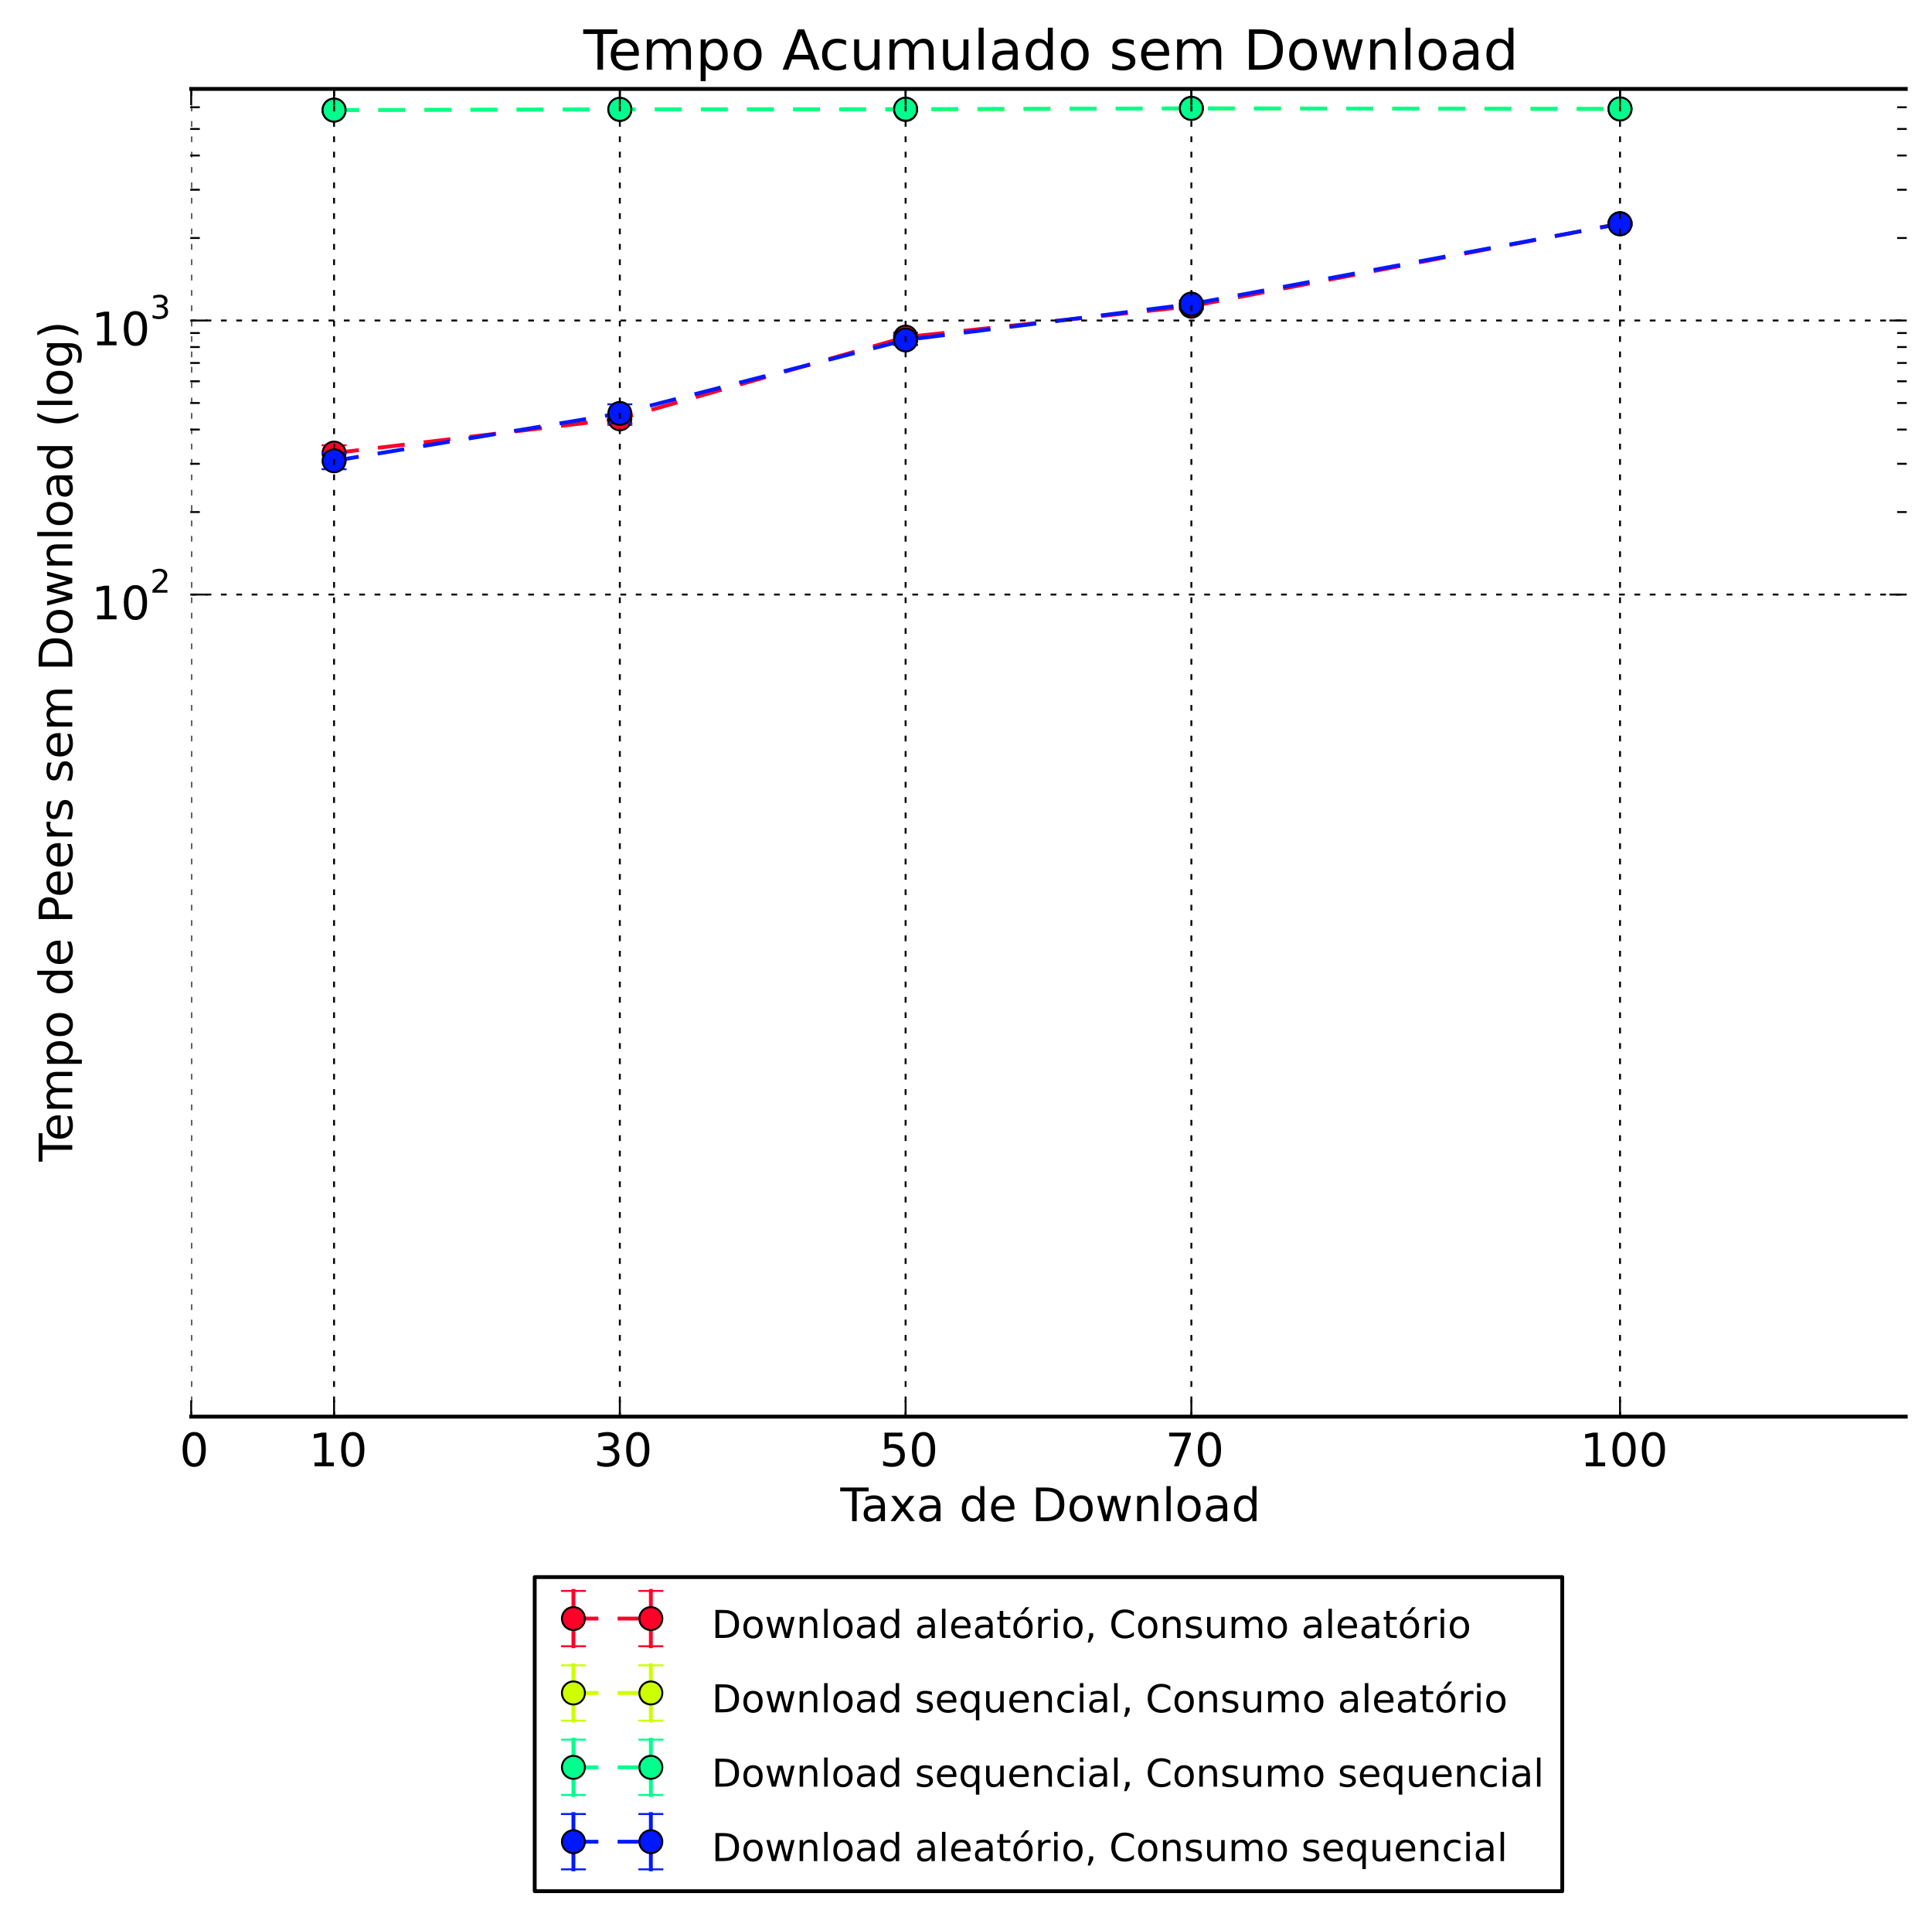 <?xml version="1.0" encoding="utf-8" standalone="no"?>
<!DOCTYPE svg PUBLIC "-//W3C//DTD SVG 1.1//EN"
  "http://www.w3.org/Graphics/SVG/1.1/DTD/svg11.dtd">
<!-- Created with matplotlib (http://matplotlib.sourceforge.net/) -->
<svg height="499pt" version="1.1" viewBox="0 0 503 499" width="503pt" xmlns="http://www.w3.org/2000/svg" xmlns:xlink="http://www.w3.org/1999/xlink">
 <defs>
  <style type="text/css">
*{stroke-linecap:square;stroke-linejoin:round;}
  </style>
 </defs>
 <g id="figure_1">
  <g id="patch_1">
   <path d="
M0 499.457
L503.374 499.457
L503.374 0
L0 0
z
" style="fill:#ffffff;"/>
  </g>
  <g id="axes_1">
   <g id="patch_2">
    <path d="
M49.774 368.742
L496.174 368.742
L496.174 23.142
L49.774 23.142
z
" style="fill:#ffffff;"/>
   </g>
   <g id="LineCollection_1">
    <defs>
     <path id="C0_0_d41d8cd98f"/>
     <path d="
M86.974 -379.342
L86.974 -383.557" id="C0_1_c1a0dcf36f"/>
     <path d="
M161.374 -388.847
L161.374 -391.955" id="C0_2_933b86ab87"/>
     <path d="
M235.774 -410.508
L235.774 -412.867" id="C0_3_9e2747c817"/>
     <path d="
M310.174 -418.93
L310.174 -420.548" id="C0_4_89332f161b"/>
     <path d="
M421.774 -440.759
L421.774 -441.732" id="C0_5_d554881e0c"/>
    </defs>
    <g clip-path="url(#pae821e1d69)">
     <use style="fill:none;stroke:#ff0029;stroke-linecap:butt;" x="0" xlink:href="#C0_0_d41d8cd98f" y="499.457"/>
    </g>
    <g clip-path="url(#pae821e1d69)">
     <use style="fill:none;stroke:#ff0029;stroke-linecap:butt;" x="0" xlink:href="#C0_1_c1a0dcf36f" y="499.457"/>
    </g>
    <g clip-path="url(#pae821e1d69)">
     <use style="fill:none;stroke:#ff0029;stroke-linecap:butt;" x="0" xlink:href="#C0_2_933b86ab87" y="499.457"/>
    </g>
    <g clip-path="url(#pae821e1d69)">
     <use style="fill:none;stroke:#ff0029;stroke-linecap:butt;" x="0" xlink:href="#C0_3_9e2747c817" y="499.457"/>
    </g>
    <g clip-path="url(#pae821e1d69)">
     <use style="fill:none;stroke:#ff0029;stroke-linecap:butt;" x="0" xlink:href="#C0_4_89332f161b" y="499.457"/>
    </g>
    <g clip-path="url(#pae821e1d69)">
     <use style="fill:none;stroke:#ff0029;stroke-linecap:butt;" x="0" xlink:href="#C0_5_d554881e0c" y="499.457"/>
    </g>
   </g>
   <g id="LineCollection_2">
    <defs>
     <path id="C1_0_d41d8cd98f"/>
     <path d="
M86.974 -470.757
L86.974 -470.837" id="C1_1_0d12b6b4ee"/>
     <path d="
M161.374 -470.913
L161.374 -471.021" id="C1_2_b33a9d9c55"/>
     <path d="
M235.774 -470.879
L235.774 -471.033" id="C1_3_1122d6dfa7"/>
     <path d="
M310.174 -471.209
L310.174 -471.296" id="C1_4_2d752c2ea0"/>
     <path d="
M421.774 -471.033
L421.774 -471.148" id="C1_5_0b43e4f8b4"/>
    </defs>
    <g clip-path="url(#pae821e1d69)">
     <use style="fill:none;stroke:#cdff00;stroke-linecap:butt;" x="0" xlink:href="#C1_0_d41d8cd98f" y="499.457"/>
    </g>
    <g clip-path="url(#pae821e1d69)">
     <use style="fill:none;stroke:#cdff00;stroke-linecap:butt;" x="0" xlink:href="#C1_1_0d12b6b4ee" y="499.457"/>
    </g>
    <g clip-path="url(#pae821e1d69)">
     <use style="fill:none;stroke:#cdff00;stroke-linecap:butt;" x="0" xlink:href="#C1_2_b33a9d9c55" y="499.457"/>
    </g>
    <g clip-path="url(#pae821e1d69)">
     <use style="fill:none;stroke:#cdff00;stroke-linecap:butt;" x="0" xlink:href="#C1_3_1122d6dfa7" y="499.457"/>
    </g>
    <g clip-path="url(#pae821e1d69)">
     <use style="fill:none;stroke:#cdff00;stroke-linecap:butt;" x="0" xlink:href="#C1_4_2d752c2ea0" y="499.457"/>
    </g>
    <g clip-path="url(#pae821e1d69)">
     <use style="fill:none;stroke:#cdff00;stroke-linecap:butt;" x="0" xlink:href="#C1_5_0b43e4f8b4" y="499.457"/>
    </g>
   </g>
   <g id="LineCollection_3">
    <defs>
     <path id="C2_0_d41d8cd98f"/>
     <path d="
M86.974 -470.7
L86.974 -470.887" id="C2_1_df0485bc33"/>
     <path d="
M161.374 -470.953
L161.374 -471.061" id="C2_2_3ca5ffc298"/>
     <path d="
M235.774 -470.964
L235.774 -471.127" id="C2_3_d1937cefe4"/>
     <path d="
M310.174 -471.208
L310.174 -471.288" id="C2_4_17b6042d8b"/>
     <path d="
M421.774 -471.069
L421.774 -471.156" id="C2_5_0f8bcb5e96"/>
    </defs>
    <g clip-path="url(#pae821e1d69)">
     <use style="fill:none;stroke:#00ff8c;stroke-linecap:butt;" x="0" xlink:href="#C2_0_d41d8cd98f" y="499.457"/>
    </g>
    <g clip-path="url(#pae821e1d69)">
     <use style="fill:none;stroke:#00ff8c;stroke-linecap:butt;" x="0" xlink:href="#C2_1_df0485bc33" y="499.457"/>
    </g>
    <g clip-path="url(#pae821e1d69)">
     <use style="fill:none;stroke:#00ff8c;stroke-linecap:butt;" x="0" xlink:href="#C2_2_3ca5ffc298" y="499.457"/>
    </g>
    <g clip-path="url(#pae821e1d69)">
     <use style="fill:none;stroke:#00ff8c;stroke-linecap:butt;" x="0" xlink:href="#C2_3_d1937cefe4" y="499.457"/>
    </g>
    <g clip-path="url(#pae821e1d69)">
     <use style="fill:none;stroke:#00ff8c;stroke-linecap:butt;" x="0" xlink:href="#C2_4_17b6042d8b" y="499.457"/>
    </g>
    <g clip-path="url(#pae821e1d69)">
     <use style="fill:none;stroke:#00ff8c;stroke-linecap:butt;" x="0" xlink:href="#C2_5_0f8bcb5e96" y="499.457"/>
    </g>
   </g>
   <g id="LineCollection_4">
    <defs>
     <path id="C3_0_d41d8cd98f"/>
     <path d="
M86.974 -377.327
L86.974 -381.555" id="C3_1_ed6188f292"/>
     <path d="
M161.374 -389.266
L161.374 -394.224" id="C3_2_993d368784"/>
     <path d="
M235.774 -409.654
L235.774 -412.22" id="C3_3_217ee09d74"/>
     <path d="
M310.174 -419.378
L310.174 -421.221" id="C3_4_608324fc3a"/>
     <path d="
M421.774 -440.787
L421.774 -441.583" id="C3_5_4dbf97b2f8"/>
    </defs>
    <g clip-path="url(#pae821e1d69)">
     <use style="fill:none;stroke:#0018ff;stroke-linecap:butt;" x="0" xlink:href="#C3_0_d41d8cd98f" y="499.457"/>
    </g>
    <g clip-path="url(#pae821e1d69)">
     <use style="fill:none;stroke:#0018ff;stroke-linecap:butt;" x="0" xlink:href="#C3_1_ed6188f292" y="499.457"/>
    </g>
    <g clip-path="url(#pae821e1d69)">
     <use style="fill:none;stroke:#0018ff;stroke-linecap:butt;" x="0" xlink:href="#C3_2_993d368784" y="499.457"/>
    </g>
    <g clip-path="url(#pae821e1d69)">
     <use style="fill:none;stroke:#0018ff;stroke-linecap:butt;" x="0" xlink:href="#C3_3_217ee09d74" y="499.457"/>
    </g>
    <g clip-path="url(#pae821e1d69)">
     <use style="fill:none;stroke:#0018ff;stroke-linecap:butt;" x="0" xlink:href="#C3_4_608324fc3a" y="499.457"/>
    </g>
    <g clip-path="url(#pae821e1d69)">
     <use style="fill:none;stroke:#0018ff;stroke-linecap:butt;" x="0" xlink:href="#C3_5_4dbf97b2f8" y="499.457"/>
    </g>
   </g>
   <g id="line2d_1">
    <defs>
     <path d="
M3 1.83697e-16
L-3 -1.83697e-16" id="m6846158e1f" style="stroke:#ff0029;stroke-linecap:butt;stroke-width:0.5;"/>
    </defs>
    <g clip-path="url(#pae821e1d69)">
     <use style="fill:#ff0029;stroke:#ff0029;stroke-linecap:butt;stroke-width:0.5;" x="86.974" xlink:href="#m6846158e1f" y="120.115"/>
     <use style="fill:#ff0029;stroke:#ff0029;stroke-linecap:butt;stroke-width:0.5;" x="161.374" xlink:href="#m6846158e1f" y="110.61"/>
     <use style="fill:#ff0029;stroke:#ff0029;stroke-linecap:butt;stroke-width:0.5;" x="235.774" xlink:href="#m6846158e1f" y="88.949"/>
     <use style="fill:#ff0029;stroke:#ff0029;stroke-linecap:butt;stroke-width:0.5;" x="310.174" xlink:href="#m6846158e1f" y="80.527"/>
     <use style="fill:#ff0029;stroke:#ff0029;stroke-linecap:butt;stroke-width:0.5;" x="421.774" xlink:href="#m6846158e1f" y="58.698"/>
    </g>
   </g>
   <g id="line2d_2">
    <g clip-path="url(#pae821e1d69)">
     <use style="fill:#ff0029;stroke:#ff0029;stroke-linecap:butt;stroke-width:0.5;" x="86.974" xlink:href="#m6846158e1f" y="115.9"/>
     <use style="fill:#ff0029;stroke:#ff0029;stroke-linecap:butt;stroke-width:0.5;" x="161.374" xlink:href="#m6846158e1f" y="107.502"/>
     <use style="fill:#ff0029;stroke:#ff0029;stroke-linecap:butt;stroke-width:0.5;" x="235.774" xlink:href="#m6846158e1f" y="86.59"/>
     <use style="fill:#ff0029;stroke:#ff0029;stroke-linecap:butt;stroke-width:0.5;" x="310.174" xlink:href="#m6846158e1f" y="78.91"/>
     <use style="fill:#ff0029;stroke:#ff0029;stroke-linecap:butt;stroke-width:0.5;" x="421.774" xlink:href="#m6846158e1f" y="57.725"/>
    </g>
   </g>
   <g id="line2d_3">
    <path clip-path="url(#pae821e1d69)" d="
M86.974 117.936
L161.374 109.017
L235.774 87.747
L310.174 79.708
L421.774 58.208" style="fill:none;stroke:#ff0029;stroke-dasharray:6,6;stroke-dashoffset:0.0;stroke-linecap:butt;"/>
    <defs>
     <path d="
M0 3
C0.796 3 1.559 2.684 2.121 2.121
C2.684 1.559 3 0.796 3 0
C3 -0.796 2.684 -1.559 2.121 -2.121
C1.559 -2.684 0.796 -3 0 -3
C-0.796 -3 -1.559 -2.684 -2.121 -2.121
C-2.684 -1.559 -3 -0.796 -3 0
C-3 0.796 -2.684 1.559 -2.121 2.121
C-1.559 2.684 -0.796 3 0 3
z
" id="m0a5b6aa0fe" style="stroke:#000000;stroke-linecap:butt;stroke-width:0.5;"/>
    </defs>
    <g clip-path="url(#pae821e1d69)">
     <use style="fill:#ff0029;stroke:#000000;stroke-linecap:butt;stroke-width:0.5;" x="86.974" xlink:href="#m0a5b6aa0fe" y="117.936"/>
     <use style="fill:#ff0029;stroke:#000000;stroke-linecap:butt;stroke-width:0.5;" x="161.374" xlink:href="#m0a5b6aa0fe" y="109.017"/>
     <use style="fill:#ff0029;stroke:#000000;stroke-linecap:butt;stroke-width:0.5;" x="235.774" xlink:href="#m0a5b6aa0fe" y="87.747"/>
     <use style="fill:#ff0029;stroke:#000000;stroke-linecap:butt;stroke-width:0.5;" x="310.174" xlink:href="#m0a5b6aa0fe" y="79.708"/>
     <use style="fill:#ff0029;stroke:#000000;stroke-linecap:butt;stroke-width:0.5;" x="421.774" xlink:href="#m0a5b6aa0fe" y="58.208"/>
    </g>
   </g>
   <g id="line2d_4">
    <defs>
     <path d="
M3 1.83697e-16
L-3 -1.83697e-16" id="md9ffee2889" style="stroke:#cdff00;stroke-linecap:butt;stroke-width:0.5;"/>
    </defs>
    <g clip-path="url(#pae821e1d69)">
     <use style="fill:#cdff00;stroke:#cdff00;stroke-linecap:butt;stroke-width:0.5;" x="86.974" xlink:href="#md9ffee2889" y="28.7"/>
     <use style="fill:#cdff00;stroke:#cdff00;stroke-linecap:butt;stroke-width:0.5;" x="161.374" xlink:href="#md9ffee2889" y="28.544"/>
     <use style="fill:#cdff00;stroke:#cdff00;stroke-linecap:butt;stroke-width:0.5;" x="235.774" xlink:href="#md9ffee2889" y="28.578"/>
     <use style="fill:#cdff00;stroke:#cdff00;stroke-linecap:butt;stroke-width:0.5;" x="310.174" xlink:href="#md9ffee2889" y="28.248"/>
     <use style="fill:#cdff00;stroke:#cdff00;stroke-linecap:butt;stroke-width:0.5;" x="421.774" xlink:href="#md9ffee2889" y="28.424"/>
    </g>
   </g>
   <g id="line2d_5">
    <g clip-path="url(#pae821e1d69)">
     <use style="fill:#cdff00;stroke:#cdff00;stroke-linecap:butt;stroke-width:0.5;" x="86.974" xlink:href="#md9ffee2889" y="28.62"/>
     <use style="fill:#cdff00;stroke:#cdff00;stroke-linecap:butt;stroke-width:0.5;" x="161.374" xlink:href="#md9ffee2889" y="28.437"/>
     <use style="fill:#cdff00;stroke:#cdff00;stroke-linecap:butt;stroke-width:0.5;" x="235.774" xlink:href="#md9ffee2889" y="28.424"/>
     <use style="fill:#cdff00;stroke:#cdff00;stroke-linecap:butt;stroke-width:0.5;" x="310.174" xlink:href="#md9ffee2889" y="28.161"/>
     <use style="fill:#cdff00;stroke:#cdff00;stroke-linecap:butt;stroke-width:0.5;" x="421.774" xlink:href="#md9ffee2889" y="28.31"/>
    </g>
   </g>
   <g id="line2d_6">
    <path clip-path="url(#pae821e1d69)" d="
M86.974 28.66
L161.374 28.49
L235.774 28.501
L310.174 28.204
L421.774 28.367" style="fill:none;stroke:#cdff00;stroke-dasharray:6,6;stroke-dashoffset:0.0;stroke-linecap:butt;"/>
    <defs>
     <path d="
M0 3
C0.796 3 1.559 2.684 2.121 2.121
C2.684 1.559 3 0.796 3 0
C3 -0.796 2.684 -1.559 2.121 -2.121
C1.559 -2.684 0.796 -3 0 -3
C-0.796 -3 -1.559 -2.684 -2.121 -2.121
C-2.684 -1.559 -3 -0.796 -3 0
C-3 0.796 -2.684 1.559 -2.121 2.121
C-1.559 2.684 -0.796 3 0 3
z
" id="mde945f8e1b" style="stroke:#000000;stroke-linecap:butt;stroke-width:0.5;"/>
    </defs>
    <g clip-path="url(#pae821e1d69)">
     <use style="fill:#cdff00;stroke:#000000;stroke-linecap:butt;stroke-width:0.5;" x="86.974" xlink:href="#mde945f8e1b" y="28.66"/>
     <use style="fill:#cdff00;stroke:#000000;stroke-linecap:butt;stroke-width:0.5;" x="161.374" xlink:href="#mde945f8e1b" y="28.49"/>
     <use style="fill:#cdff00;stroke:#000000;stroke-linecap:butt;stroke-width:0.5;" x="235.774" xlink:href="#mde945f8e1b" y="28.501"/>
     <use style="fill:#cdff00;stroke:#000000;stroke-linecap:butt;stroke-width:0.5;" x="310.174" xlink:href="#mde945f8e1b" y="28.204"/>
     <use style="fill:#cdff00;stroke:#000000;stroke-linecap:butt;stroke-width:0.5;" x="421.774" xlink:href="#mde945f8e1b" y="28.367"/>
    </g>
   </g>
   <g id="line2d_7">
    <defs>
     <path d="
M3 1.83697e-16
L-3 -1.83697e-16" id="madeac93eba" style="stroke:#00ff8c;stroke-linecap:butt;stroke-width:0.5;"/>
    </defs>
    <g clip-path="url(#pae821e1d69)">
     <use style="fill:#00ff8c;stroke:#00ff8c;stroke-linecap:butt;stroke-width:0.5;" x="86.974" xlink:href="#madeac93eba" y="28.757"/>
     <use style="fill:#00ff8c;stroke:#00ff8c;stroke-linecap:butt;stroke-width:0.5;" x="161.374" xlink:href="#madeac93eba" y="28.504"/>
     <use style="fill:#00ff8c;stroke:#00ff8c;stroke-linecap:butt;stroke-width:0.5;" x="235.774" xlink:href="#madeac93eba" y="28.493"/>
     <use style="fill:#00ff8c;stroke:#00ff8c;stroke-linecap:butt;stroke-width:0.5;" x="310.174" xlink:href="#madeac93eba" y="28.249"/>
     <use style="fill:#00ff8c;stroke:#00ff8c;stroke-linecap:butt;stroke-width:0.5;" x="421.774" xlink:href="#madeac93eba" y="28.389"/>
    </g>
   </g>
   <g id="line2d_8">
    <g clip-path="url(#pae821e1d69)">
     <use style="fill:#00ff8c;stroke:#00ff8c;stroke-linecap:butt;stroke-width:0.5;" x="86.974" xlink:href="#madeac93eba" y="28.57"/>
     <use style="fill:#00ff8c;stroke:#00ff8c;stroke-linecap:butt;stroke-width:0.5;" x="161.374" xlink:href="#madeac93eba" y="28.396"/>
     <use style="fill:#00ff8c;stroke:#00ff8c;stroke-linecap:butt;stroke-width:0.5;" x="235.774" xlink:href="#madeac93eba" y="28.33"/>
     <use style="fill:#00ff8c;stroke:#00ff8c;stroke-linecap:butt;stroke-width:0.5;" x="310.174" xlink:href="#madeac93eba" y="28.169"/>
     <use style="fill:#00ff8c;stroke:#00ff8c;stroke-linecap:butt;stroke-width:0.5;" x="421.774" xlink:href="#madeac93eba" y="28.301"/>
    </g>
   </g>
   <g id="line2d_9">
    <path clip-path="url(#pae821e1d69)" d="
M86.974 28.663
L161.374 28.45
L235.774 28.412
L310.174 28.209
L421.774 28.345" style="fill:none;stroke:#00ff8c;stroke-dasharray:6,6;stroke-dashoffset:0.0;stroke-linecap:butt;"/>
    <defs>
     <path d="
M0 3
C0.796 3 1.559 2.684 2.121 2.121
C2.684 1.559 3 0.796 3 0
C3 -0.796 2.684 -1.559 2.121 -2.121
C1.559 -2.684 0.796 -3 0 -3
C-0.796 -3 -1.559 -2.684 -2.121 -2.121
C-2.684 -1.559 -3 -0.796 -3 0
C-3 0.796 -2.684 1.559 -2.121 2.121
C-1.559 2.684 -0.796 3 0 3
z
" id="m663e8c8034" style="stroke:#000000;stroke-linecap:butt;stroke-width:0.5;"/>
    </defs>
    <g clip-path="url(#pae821e1d69)">
     <use style="fill:#00ff8c;stroke:#000000;stroke-linecap:butt;stroke-width:0.5;" x="86.974" xlink:href="#m663e8c8034" y="28.663"/>
     <use style="fill:#00ff8c;stroke:#000000;stroke-linecap:butt;stroke-width:0.5;" x="161.374" xlink:href="#m663e8c8034" y="28.45"/>
     <use style="fill:#00ff8c;stroke:#000000;stroke-linecap:butt;stroke-width:0.5;" x="235.774" xlink:href="#m663e8c8034" y="28.411"/>
     <use style="fill:#00ff8c;stroke:#000000;stroke-linecap:butt;stroke-width:0.5;" x="310.174" xlink:href="#m663e8c8034" y="28.209"/>
     <use style="fill:#00ff8c;stroke:#000000;stroke-linecap:butt;stroke-width:0.5;" x="421.774" xlink:href="#m663e8c8034" y="28.345"/>
    </g>
   </g>
   <g id="line2d_10">
    <defs>
     <path d="
M3 1.83697e-16
L-3 -1.83697e-16" id="m07e6287c2d" style="stroke:#0018ff;stroke-linecap:butt;stroke-width:0.5;"/>
    </defs>
    <g clip-path="url(#pae821e1d69)">
     <use style="fill:#0018ff;stroke:#0018ff;stroke-linecap:butt;stroke-width:0.5;" x="86.974" xlink:href="#m07e6287c2d" y="122.13"/>
     <use style="fill:#0018ff;stroke:#0018ff;stroke-linecap:butt;stroke-width:0.5;" x="161.374" xlink:href="#m07e6287c2d" y="110.191"/>
     <use style="fill:#0018ff;stroke:#0018ff;stroke-linecap:butt;stroke-width:0.5;" x="235.774" xlink:href="#m07e6287c2d" y="89.803"/>
     <use style="fill:#0018ff;stroke:#0018ff;stroke-linecap:butt;stroke-width:0.5;" x="310.174" xlink:href="#m07e6287c2d" y="80.079"/>
     <use style="fill:#0018ff;stroke:#0018ff;stroke-linecap:butt;stroke-width:0.5;" x="421.774" xlink:href="#m07e6287c2d" y="58.67"/>
    </g>
   </g>
   <g id="line2d_11">
    <g clip-path="url(#pae821e1d69)">
     <use style="fill:#0018ff;stroke:#0018ff;stroke-linecap:butt;stroke-width:0.5;" x="86.974" xlink:href="#m07e6287c2d" y="117.902"/>
     <use style="fill:#0018ff;stroke:#0018ff;stroke-linecap:butt;stroke-width:0.5;" x="161.374" xlink:href="#m07e6287c2d" y="105.233"/>
     <use style="fill:#0018ff;stroke:#0018ff;stroke-linecap:butt;stroke-width:0.5;" x="235.774" xlink:href="#m07e6287c2d" y="87.237"/>
     <use style="fill:#0018ff;stroke:#0018ff;stroke-linecap:butt;stroke-width:0.5;" x="310.174" xlink:href="#m07e6287c2d" y="78.236"/>
     <use style="fill:#0018ff;stroke:#0018ff;stroke-linecap:butt;stroke-width:0.5;" x="421.774" xlink:href="#m07e6287c2d" y="57.874"/>
    </g>
   </g>
   <g id="line2d_12">
    <path clip-path="url(#pae821e1d69)" d="
M86.974 119.944
L161.374 107.613
L235.774 88.493
L310.174 79.144
L421.774 58.27" style="fill:none;stroke:#0018ff;stroke-dasharray:6,6;stroke-dashoffset:0.0;stroke-linecap:butt;"/>
    <defs>
     <path d="
M0 3
C0.796 3 1.559 2.684 2.121 2.121
C2.684 1.559 3 0.796 3 0
C3 -0.796 2.684 -1.559 2.121 -2.121
C1.559 -2.684 0.796 -3 0 -3
C-0.796 -3 -1.559 -2.684 -2.121 -2.121
C-2.684 -1.559 -3 -0.796 -3 0
C-3 0.796 -2.684 1.559 -2.121 2.121
C-1.559 2.684 -0.796 3 0 3
z
" id="m08511178a8" style="stroke:#000000;stroke-linecap:butt;stroke-width:0.5;"/>
    </defs>
    <g clip-path="url(#pae821e1d69)">
     <use style="fill:#0018ff;stroke:#000000;stroke-linecap:butt;stroke-width:0.5;" x="86.974" xlink:href="#m08511178a8" y="119.944"/>
     <use style="fill:#0018ff;stroke:#000000;stroke-linecap:butt;stroke-width:0.5;" x="161.374" xlink:href="#m08511178a8" y="107.613"/>
     <use style="fill:#0018ff;stroke:#000000;stroke-linecap:butt;stroke-width:0.5;" x="235.774" xlink:href="#m08511178a8" y="88.493"/>
     <use style="fill:#0018ff;stroke:#000000;stroke-linecap:butt;stroke-width:0.5;" x="310.174" xlink:href="#m08511178a8" y="79.144"/>
     <use style="fill:#0018ff;stroke:#000000;stroke-linecap:butt;stroke-width:0.5;" x="421.774" xlink:href="#m08511178a8" y="58.27"/>
    </g>
   </g>
   <g id="matplotlib.axis_1">
    <g id="xtick_1">
     <g id="line2d_13">
      <path clip-path="url(#pae821e1d69)" d="
M49.774 368.742
L49.774 23.142" style="fill:none;stroke:#000000;stroke-dasharray:1,3;stroke-dashoffset:0.0;stroke-linecap:butt;stroke-width:0.5;"/>
     </g>
     <g id="line2d_14">
      <defs>
       <path d="
M0 0
L0 -4" id="m0012dd4eef" style="stroke:#000000;stroke-linecap:butt;stroke-width:0.5;"/>
      </defs>
      <g>
       <use style="stroke:#000000;stroke-linecap:butt;stroke-width:0.5;" x="49.774" xlink:href="#m0012dd4eef" y="368.742"/>
      </g>
     </g>
     <g id="line2d_15">
      <defs>
       <path d="
M0 0
L0 4" id="m476344969c" style="stroke:#000000;stroke-linecap:butt;stroke-width:0.5;"/>
      </defs>
      <g>
       <use style="stroke:#000000;stroke-linecap:butt;stroke-width:0.5;" x="49.774" xlink:href="#m476344969c" y="23.142"/>
      </g>
     </g>
     <g id="text_1">
      <!-- 0 -->
      <defs>
       <path d="
M31.781 66.406
Q24.172 66.406 20.328 58.906
Q16.5 51.422 16.5 36.375
Q16.5 21.391 20.328 13.891
Q24.172 6.391 31.781 6.391
Q39.453 6.391 43.281 13.891
Q47.125 21.391 47.125 36.375
Q47.125 51.422 43.281 58.906
Q39.453 66.406 31.781 66.406
M31.781 74.219
Q44.047 74.219 50.516 64.516
Q56.984 54.828 56.984 36.375
Q56.984 17.969 50.516 8.266
Q44.047 -1.422 31.781 -1.422
Q19.531 -1.422 13.062 8.266
Q6.594 17.969 6.594 36.375
Q6.594 54.828 13.062 64.516
Q19.531 74.219 31.781 74.219" id="DejaVuSans-30"/>
      </defs>
      <g transform="translate(46.75 381.648)scale(0.12 -0.12)">
       <use xlink:href="#DejaVuSans-30"/>
      </g>
     </g>
    </g>
    <g id="xtick_2">
     <g id="line2d_16">
      <path clip-path="url(#pae821e1d69)" d="
M86.974 368.742
L86.974 23.142" style="fill:none;stroke:#000000;stroke-dasharray:1,3;stroke-dashoffset:0.0;stroke-linecap:butt;stroke-width:0.5;"/>
     </g>
     <g id="line2d_17">
      <g>
       <use style="stroke:#000000;stroke-linecap:butt;stroke-width:0.5;" x="86.974" xlink:href="#m0012dd4eef" y="368.742"/>
      </g>
     </g>
     <g id="line2d_18">
      <g>
       <use style="stroke:#000000;stroke-linecap:butt;stroke-width:0.5;" x="86.974" xlink:href="#m476344969c" y="23.142"/>
      </g>
     </g>
     <g id="text_2">
      <!-- 10 -->
      <defs>
       <path d="
M12.406 8.297
L28.516 8.297
L28.516 63.922
L10.984 60.406
L10.984 69.391
L28.422 72.906
L38.281 72.906
L38.281 8.297
L54.391 8.297
L54.391 0
L12.406 0
z
" id="DejaVuSans-31"/>
      </defs>
      <g transform="translate(80.396 381.648)scale(0.12 -0.12)">
       <use xlink:href="#DejaVuSans-31"/>
       <use x="63.623" xlink:href="#DejaVuSans-30"/>
      </g>
     </g>
    </g>
    <g id="xtick_3">
     <g id="line2d_19">
      <path clip-path="url(#pae821e1d69)" d="
M161.374 368.742
L161.374 23.142" style="fill:none;stroke:#000000;stroke-dasharray:1,3;stroke-dashoffset:0.0;stroke-linecap:butt;stroke-width:0.5;"/>
     </g>
     <g id="line2d_20">
      <g>
       <use style="stroke:#000000;stroke-linecap:butt;stroke-width:0.5;" x="161.374" xlink:href="#m0012dd4eef" y="368.742"/>
      </g>
     </g>
     <g id="line2d_21">
      <g>
       <use style="stroke:#000000;stroke-linecap:butt;stroke-width:0.5;" x="161.374" xlink:href="#m476344969c" y="23.142"/>
      </g>
     </g>
     <g id="text_3">
      <!-- 30 -->
      <defs>
       <path d="
M40.578 39.312
Q47.656 37.797 51.625 33
Q55.609 28.219 55.609 21.188
Q55.609 10.406 48.188 4.484
Q40.766 -1.422 27.094 -1.422
Q22.516 -1.422 17.656 -0.516
Q12.797 0.391 7.625 2.203
L7.625 11.719
Q11.719 9.328 16.594 8.109
Q21.484 6.891 26.812 6.891
Q36.078 6.891 40.938 10.547
Q45.797 14.203 45.797 21.188
Q45.797 27.641 41.281 31.266
Q36.766 34.906 28.719 34.906
L20.219 34.906
L20.219 43.016
L29.109 43.016
Q36.375 43.016 40.234 45.922
Q44.094 48.828 44.094 54.297
Q44.094 59.906 40.109 62.906
Q36.141 65.922 28.719 65.922
Q24.656 65.922 20.016 65.031
Q15.375 64.156 9.812 62.312
L9.812 71.094
Q15.438 72.656 20.344 73.438
Q25.25 74.219 29.594 74.219
Q40.828 74.219 47.359 69.109
Q53.906 64.016 53.906 55.328
Q53.906 49.266 50.438 45.094
Q46.969 40.922 40.578 39.312" id="DejaVuSans-33"/>
      </defs>
      <g transform="translate(154.595 381.648)scale(0.12 -0.12)">
       <use xlink:href="#DejaVuSans-33"/>
       <use x="63.623" xlink:href="#DejaVuSans-30"/>
      </g>
     </g>
    </g>
    <g id="xtick_4">
     <g id="line2d_22">
      <path clip-path="url(#pae821e1d69)" d="
M235.774 368.742
L235.774 23.142" style="fill:none;stroke:#000000;stroke-dasharray:1,3;stroke-dashoffset:0.0;stroke-linecap:butt;stroke-width:0.5;"/>
     </g>
     <g id="line2d_23">
      <g>
       <use style="stroke:#000000;stroke-linecap:butt;stroke-width:0.5;" x="235.774" xlink:href="#m0012dd4eef" y="368.742"/>
      </g>
     </g>
     <g id="line2d_24">
      <g>
       <use style="stroke:#000000;stroke-linecap:butt;stroke-width:0.5;" x="235.774" xlink:href="#m476344969c" y="23.142"/>
      </g>
     </g>
     <g id="text_4">
      <!-- 50 -->
      <defs>
       <path d="
M10.797 72.906
L49.516 72.906
L49.516 64.594
L19.828 64.594
L19.828 46.734
Q21.969 47.469 24.109 47.828
Q26.266 48.188 28.422 48.188
Q40.625 48.188 47.75 41.5
Q54.891 34.812 54.891 23.391
Q54.891 11.625 47.562 5.094
Q40.234 -1.422 26.906 -1.422
Q22.312 -1.422 17.547 -0.641
Q12.797 0.141 7.719 1.703
L7.719 11.625
Q12.109 9.234 16.797 8.062
Q21.484 6.891 26.703 6.891
Q35.156 6.891 40.078 11.328
Q45.016 15.766 45.016 23.391
Q45.016 31 40.078 35.438
Q35.156 39.891 26.703 39.891
Q22.75 39.891 18.812 39.016
Q14.891 38.141 10.797 36.281
z
" id="DejaVuSans-35"/>
      </defs>
      <g transform="translate(229 381.648)scale(0.12 -0.12)">
       <use xlink:href="#DejaVuSans-35"/>
       <use x="63.623" xlink:href="#DejaVuSans-30"/>
      </g>
     </g>
    </g>
    <g id="xtick_5">
     <g id="line2d_25">
      <path clip-path="url(#pae821e1d69)" d="
M310.174 368.742
L310.174 23.142" style="fill:none;stroke:#000000;stroke-dasharray:1,3;stroke-dashoffset:0.0;stroke-linecap:butt;stroke-width:0.5;"/>
     </g>
     <g id="line2d_26">
      <g>
       <use style="stroke:#000000;stroke-linecap:butt;stroke-width:0.5;" x="310.174" xlink:href="#m0012dd4eef" y="368.742"/>
      </g>
     </g>
     <g id="line2d_27">
      <g>
       <use style="stroke:#000000;stroke-linecap:butt;stroke-width:0.5;" x="310.174" xlink:href="#m476344969c" y="23.142"/>
      </g>
     </g>
     <g id="text_5">
      <!-- 70 -->
      <defs>
       <path d="
M8.203 72.906
L55.078 72.906
L55.078 68.703
L28.609 0
L18.312 0
L43.219 64.594
L8.203 64.594
z
" id="DejaVuSans-37"/>
      </defs>
      <g transform="translate(303.429 381.648)scale(0.12 -0.12)">
       <use xlink:href="#DejaVuSans-37"/>
       <use x="63.623" xlink:href="#DejaVuSans-30"/>
      </g>
     </g>
    </g>
    <g id="xtick_6">
     <g id="line2d_28">
      <path clip-path="url(#pae821e1d69)" d="
M421.774 368.742
L421.774 23.142" style="fill:none;stroke:#000000;stroke-dasharray:1,3;stroke-dashoffset:0.0;stroke-linecap:butt;stroke-width:0.5;"/>
     </g>
     <g id="line2d_29">
      <g>
       <use style="stroke:#000000;stroke-linecap:butt;stroke-width:0.5;" x="421.774" xlink:href="#m0012dd4eef" y="368.742"/>
      </g>
     </g>
     <g id="line2d_30">
      <g>
       <use style="stroke:#000000;stroke-linecap:butt;stroke-width:0.5;" x="421.774" xlink:href="#m476344969c" y="23.142"/>
      </g>
     </g>
     <g id="text_6">
      <!-- 100 -->
      <g transform="translate(411.379 381.648)scale(0.12 -0.12)">
       <use xlink:href="#DejaVuSans-31"/>
       <use x="63.623" xlink:href="#DejaVuSans-30"/>
       <use x="127.246" xlink:href="#DejaVuSans-30"/>
      </g>
     </g>
    </g>
    <g id="text_7">
     <!-- Taxa de Download -->
     <defs>
      <path d="
M-0.297 72.906
L61.375 72.906
L61.375 64.594
L35.5 64.594
L35.5 0
L25.594 0
L25.594 64.594
L-0.297 64.594
z
" id="DejaVuSans-54"/>
      <path d="
M30.609 48.391
Q23.391 48.391 19.188 42.75
Q14.984 37.109 14.984 27.297
Q14.984 17.484 19.156 11.844
Q23.344 6.203 30.609 6.203
Q37.797 6.203 41.984 11.859
Q46.188 17.531 46.188 27.297
Q46.188 37.016 41.984 42.703
Q37.797 48.391 30.609 48.391
M30.609 56
Q42.328 56 49.016 48.375
Q55.719 40.766 55.719 27.297
Q55.719 13.875 49.016 6.219
Q42.328 -1.422 30.609 -1.422
Q18.844 -1.422 12.172 6.219
Q5.516 13.875 5.516 27.297
Q5.516 40.766 12.172 48.375
Q18.844 56 30.609 56" id="DejaVuSans-6f"/>
      <path d="
M54.891 33.016
L54.891 0
L45.906 0
L45.906 32.719
Q45.906 40.484 42.875 44.328
Q39.844 48.188 33.797 48.188
Q26.516 48.188 22.312 43.547
Q18.109 38.922 18.109 30.906
L18.109 0
L9.078 0
L9.078 54.688
L18.109 54.688
L18.109 46.188
Q21.344 51.125 25.703 53.562
Q30.078 56 35.797 56
Q45.219 56 50.047 50.172
Q54.891 44.344 54.891 33.016" id="DejaVuSans-6e"/>
      <path d="
M9.422 75.984
L18.406 75.984
L18.406 0
L9.422 0
z
" id="DejaVuSans-6c"/>
      <path d="
M19.672 64.797
L19.672 8.109
L31.594 8.109
Q46.688 8.109 53.688 14.938
Q60.688 21.781 60.688 36.531
Q60.688 51.172 53.688 57.984
Q46.688 64.797 31.594 64.797
z

M9.812 72.906
L30.078 72.906
Q51.266 72.906 61.172 64.094
Q71.094 55.281 71.094 36.531
Q71.094 17.672 61.125 8.828
Q51.172 0 30.078 0
L9.812 0
z
" id="DejaVuSans-44"/>
      <path id="DejaVuSans-20"/>
      <path d="
M54.891 54.688
L35.109 28.078
L55.906 0
L45.312 0
L29.391 21.484
L13.484 0
L2.875 0
L24.125 28.609
L4.688 54.688
L15.281 54.688
L29.781 35.203
L44.281 54.688
z
" id="DejaVuSans-78"/>
      <path d="
M45.406 46.391
L45.406 75.984
L54.391 75.984
L54.391 0
L45.406 0
L45.406 8.203
Q42.578 3.328 38.25 0.953
Q33.938 -1.422 27.875 -1.422
Q17.969 -1.422 11.734 6.484
Q5.516 14.406 5.516 27.297
Q5.516 40.188 11.734 48.094
Q17.969 56 27.875 56
Q33.938 56 38.25 53.625
Q42.578 51.266 45.406 46.391
M14.797 27.297
Q14.797 17.391 18.875 11.75
Q22.953 6.109 30.078 6.109
Q37.203 6.109 41.297 11.75
Q45.406 17.391 45.406 27.297
Q45.406 37.203 41.297 42.844
Q37.203 48.484 30.078 48.484
Q22.953 48.484 18.875 42.844
Q14.797 37.203 14.797 27.297" id="DejaVuSans-64"/>
      <path d="
M56.203 29.594
L56.203 25.203
L14.891 25.203
Q15.484 15.922 20.484 11.062
Q25.484 6.203 34.422 6.203
Q39.594 6.203 44.453 7.469
Q49.312 8.734 54.109 11.281
L54.109 2.781
Q49.266 0.734 44.188 -0.344
Q39.109 -1.422 33.891 -1.422
Q20.797 -1.422 13.156 6.188
Q5.516 13.812 5.516 26.812
Q5.516 40.234 12.766 48.109
Q20.016 56 32.328 56
Q43.359 56 49.781 48.891
Q56.203 41.797 56.203 29.594
M47.219 32.234
Q47.125 39.594 43.094 43.984
Q39.062 48.391 32.422 48.391
Q24.906 48.391 20.391 44.141
Q15.875 39.891 15.188 32.172
z
" id="DejaVuSans-65"/>
      <path d="
M4.203 54.688
L13.188 54.688
L24.422 12.016
L35.594 54.688
L46.188 54.688
L57.422 12.016
L68.609 54.688
L77.594 54.688
L63.281 0
L52.688 0
L40.922 44.828
L29.109 0
L18.5 0
z
" id="DejaVuSans-77"/>
      <path d="
M34.281 27.484
Q23.391 27.484 19.188 25
Q14.984 22.516 14.984 16.5
Q14.984 11.719 18.141 8.906
Q21.297 6.109 26.703 6.109
Q34.188 6.109 38.703 11.406
Q43.219 16.703 43.219 25.484
L43.219 27.484
z

M52.203 31.203
L52.203 0
L43.219 0
L43.219 8.297
Q40.141 3.328 35.547 0.953
Q30.953 -1.422 24.312 -1.422
Q15.922 -1.422 10.953 3.297
Q6 8.016 6 15.922
Q6 25.141 12.172 29.828
Q18.359 34.516 30.609 34.516
L43.219 34.516
L43.219 35.406
Q43.219 41.609 39.141 45
Q35.062 48.391 27.688 48.391
Q23 48.391 18.547 47.266
Q14.109 46.141 10.016 43.891
L10.016 52.203
Q14.938 54.109 19.578 55.047
Q24.219 56 28.609 56
Q40.484 56 46.344 49.844
Q52.203 43.703 52.203 31.203" id="DejaVuSans-61"/>
     </defs>
     <g transform="translate(218.782 395.937)scale(0.12 -0.12)">
      <use xlink:href="#DejaVuSans-54"/>
      <use x="44.584" xlink:href="#DejaVuSans-61"/>
      <use x="105.863" xlink:href="#DejaVuSans-78"/>
      <use x="165.043" xlink:href="#DejaVuSans-61"/>
      <use x="226.322" xlink:href="#DejaVuSans-20"/>
      <use x="258.109" xlink:href="#DejaVuSans-64"/>
      <use x="321.586" xlink:href="#DejaVuSans-65"/>
      <use x="383.109" xlink:href="#DejaVuSans-20"/>
      <use x="414.896" xlink:href="#DejaVuSans-44"/>
      <use x="491.898" xlink:href="#DejaVuSans-6f"/>
      <use x="553.08" xlink:href="#DejaVuSans-77"/>
      <use x="634.867" xlink:href="#DejaVuSans-6e"/>
      <use x="698.246" xlink:href="#DejaVuSans-6c"/>
      <use x="726.029" xlink:href="#DejaVuSans-6f"/>
      <use x="787.211" xlink:href="#DejaVuSans-61"/>
      <use x="848.49" xlink:href="#DejaVuSans-64"/>
     </g>
    </g>
   </g>
   <g id="matplotlib.axis_2">
    <g id="ytick_1">
     <g id="line2d_31">
      <path clip-path="url(#pae821e1d69)" d="
M49.774 154.752
L496.174 154.752" style="fill:none;stroke:#000000;stroke-dasharray:1,3;stroke-dashoffset:0.0;stroke-linecap:butt;stroke-width:0.5;"/>
     </g>
     <g id="line2d_32">
      <defs>
       <path d="
M0 0
L4 0" id="me8a85f7bf6" style="stroke:#000000;stroke-linecap:butt;stroke-width:0.5;"/>
      </defs>
      <g>
       <use style="stroke:#000000;stroke-linecap:butt;stroke-width:0.5;" x="49.774" xlink:href="#me8a85f7bf6" y="154.752"/>
      </g>
     </g>
     <g id="line2d_33">
      <defs>
       <path d="
M0 0
L-4 0" id="m1a32005dea" style="stroke:#000000;stroke-linecap:butt;stroke-width:0.5;"/>
      </defs>
      <g>
       <use style="stroke:#000000;stroke-linecap:butt;stroke-width:0.5;" x="496.174" xlink:href="#m1a32005dea" y="154.752"/>
      </g>
     </g>
     <g id="text_8">
      <!-- $\mathdefault{10^{2}}$ -->
      <defs>
       <path d="
M19.188 8.297
L53.609 8.297
L53.609 0
L7.328 0
L7.328 8.297
Q12.938 14.109 22.625 23.891
Q32.328 33.688 34.812 36.531
Q39.547 41.844 41.422 45.531
Q43.312 49.219 43.312 52.781
Q43.312 58.594 39.234 62.25
Q35.156 65.922 28.609 65.922
Q23.969 65.922 18.812 64.312
Q13.672 62.703 7.812 59.422
L7.812 69.391
Q13.766 71.781 18.938 73
Q24.125 74.219 28.422 74.219
Q39.75 74.219 46.484 68.547
Q53.219 62.891 53.219 53.422
Q53.219 48.922 51.531 44.891
Q49.859 40.875 45.406 35.406
Q44.188 33.984 37.641 27.219
Q31.109 20.453 19.188 8.297" id="DejaVuSans-32"/>
      </defs>
      <g transform="translate(23.814 161.472)scale(0.12 -0.12)">
       <use transform="translate(0.0 2.234)" xlink:href="#DejaVuSans-31"/>
       <use transform="translate(63.623 2.234)" xlink:href="#DejaVuSans-30"/>
       <use transform="translate(127.246 60.047)scale(0.7)" xlink:href="#DejaVuSans-32"/>
      </g>
     </g>
    </g>
    <g id="ytick_2">
     <g id="line2d_34">
      <path clip-path="url(#pae821e1d69)" d="
M49.774 83.422
L496.174 83.422" style="fill:none;stroke:#000000;stroke-dasharray:1,3;stroke-dashoffset:0.0;stroke-linecap:butt;stroke-width:0.5;"/>
     </g>
     <g id="line2d_35">
      <g>
       <use style="stroke:#000000;stroke-linecap:butt;stroke-width:0.5;" x="49.774" xlink:href="#me8a85f7bf6" y="83.422"/>
      </g>
     </g>
     <g id="line2d_36">
      <g>
       <use style="stroke:#000000;stroke-linecap:butt;stroke-width:0.5;" x="496.174" xlink:href="#m1a32005dea" y="83.422"/>
      </g>
     </g>
     <g id="text_9">
      <!-- $\mathdefault{10^{3}}$ -->
      <g transform="translate(23.814 90.142)scale(0.12 -0.12)">
       <use transform="translate(0.0 2.234)" xlink:href="#DejaVuSans-31"/>
       <use transform="translate(63.623 2.234)" xlink:href="#DejaVuSans-30"/>
       <use transform="translate(127.246 60.047)scale(0.7)" xlink:href="#DejaVuSans-33"/>
      </g>
     </g>
    </g>
    <g id="ytick_3">
     <g id="line2d_37">
      <defs>
       <path d="
M0 0
L2 0" id="md1aed85dae" style="stroke:#000000;stroke-linecap:butt;stroke-width:0.5;"/>
      </defs>
      <g>
       <use style="stroke:#000000;stroke-linecap:butt;stroke-width:0.5;" x="49.774" xlink:href="#md1aed85dae" y="133.28"/>
      </g>
     </g>
     <g id="line2d_38">
      <defs>
       <path d="
M0 0
L-2 0" id="m544cce01ee" style="stroke:#000000;stroke-linecap:butt;stroke-width:0.5;"/>
      </defs>
      <g>
       <use style="stroke:#000000;stroke-linecap:butt;stroke-width:0.5;" x="496.174" xlink:href="#m544cce01ee" y="133.28"/>
      </g>
     </g>
    </g>
    <g id="ytick_4">
     <g id="line2d_39">
      <g>
       <use style="stroke:#000000;stroke-linecap:butt;stroke-width:0.5;" x="49.774" xlink:href="#md1aed85dae" y="120.719"/>
      </g>
     </g>
     <g id="line2d_40">
      <g>
       <use style="stroke:#000000;stroke-linecap:butt;stroke-width:0.5;" x="496.174" xlink:href="#m544cce01ee" y="120.719"/>
      </g>
     </g>
    </g>
    <g id="ytick_5">
     <g id="line2d_41">
      <g>
       <use style="stroke:#000000;stroke-linecap:butt;stroke-width:0.5;" x="49.774" xlink:href="#md1aed85dae" y="111.807"/>
      </g>
     </g>
     <g id="line2d_42">
      <g>
       <use style="stroke:#000000;stroke-linecap:butt;stroke-width:0.5;" x="496.174" xlink:href="#m544cce01ee" y="111.807"/>
      </g>
     </g>
    </g>
    <g id="ytick_6">
     <g id="line2d_43">
      <g>
       <use style="stroke:#000000;stroke-linecap:butt;stroke-width:0.5;" x="49.774" xlink:href="#md1aed85dae" y="104.895"/>
      </g>
     </g>
     <g id="line2d_44">
      <g>
       <use style="stroke:#000000;stroke-linecap:butt;stroke-width:0.5;" x="496.174" xlink:href="#m544cce01ee" y="104.895"/>
      </g>
     </g>
    </g>
    <g id="ytick_7">
     <g id="line2d_45">
      <g>
       <use style="stroke:#000000;stroke-linecap:butt;stroke-width:0.5;" x="49.774" xlink:href="#md1aed85dae" y="99.247"/>
      </g>
     </g>
     <g id="line2d_46">
      <g>
       <use style="stroke:#000000;stroke-linecap:butt;stroke-width:0.5;" x="496.174" xlink:href="#m544cce01ee" y="99.247"/>
      </g>
     </g>
    </g>
    <g id="ytick_8">
     <g id="line2d_47">
      <g>
       <use style="stroke:#000000;stroke-linecap:butt;stroke-width:0.5;" x="49.774" xlink:href="#md1aed85dae" y="94.472"/>
      </g>
     </g>
     <g id="line2d_48">
      <g>
       <use style="stroke:#000000;stroke-linecap:butt;stroke-width:0.5;" x="496.174" xlink:href="#m544cce01ee" y="94.472"/>
      </g>
     </g>
    </g>
    <g id="ytick_9">
     <g id="line2d_49">
      <g>
       <use style="stroke:#000000;stroke-linecap:butt;stroke-width:0.5;" x="49.774" xlink:href="#md1aed85dae" y="90.335"/>
      </g>
     </g>
     <g id="line2d_50">
      <g>
       <use style="stroke:#000000;stroke-linecap:butt;stroke-width:0.5;" x="496.174" xlink:href="#m544cce01ee" y="90.335"/>
      </g>
     </g>
    </g>
    <g id="ytick_10">
     <g id="line2d_51">
      <g>
       <use style="stroke:#000000;stroke-linecap:butt;stroke-width:0.5;" x="49.774" xlink:href="#md1aed85dae" y="86.686"/>
      </g>
     </g>
     <g id="line2d_52">
      <g>
       <use style="stroke:#000000;stroke-linecap:butt;stroke-width:0.5;" x="496.174" xlink:href="#m544cce01ee" y="86.686"/>
      </g>
     </g>
    </g>
    <g id="ytick_11">
     <g id="line2d_53">
      <g>
       <use style="stroke:#000000;stroke-linecap:butt;stroke-width:0.5;" x="49.774" xlink:href="#md1aed85dae" y="61.95"/>
      </g>
     </g>
     <g id="line2d_54">
      <g>
       <use style="stroke:#000000;stroke-linecap:butt;stroke-width:0.5;" x="496.174" xlink:href="#m544cce01ee" y="61.95"/>
      </g>
     </g>
    </g>
    <g id="ytick_12">
     <g id="line2d_55">
      <g>
       <use style="stroke:#000000;stroke-linecap:butt;stroke-width:0.5;" x="49.774" xlink:href="#md1aed85dae" y="49.389"/>
      </g>
     </g>
     <g id="line2d_56">
      <g>
       <use style="stroke:#000000;stroke-linecap:butt;stroke-width:0.5;" x="496.174" xlink:href="#m544cce01ee" y="49.389"/>
      </g>
     </g>
    </g>
    <g id="ytick_13">
     <g id="line2d_57">
      <g>
       <use style="stroke:#000000;stroke-linecap:butt;stroke-width:0.5;" x="49.774" xlink:href="#md1aed85dae" y="40.478"/>
      </g>
     </g>
     <g id="line2d_58">
      <g>
       <use style="stroke:#000000;stroke-linecap:butt;stroke-width:0.5;" x="496.174" xlink:href="#m544cce01ee" y="40.478"/>
      </g>
     </g>
    </g>
    <g id="ytick_14">
     <g id="line2d_59">
      <g>
       <use style="stroke:#000000;stroke-linecap:butt;stroke-width:0.5;" x="49.774" xlink:href="#md1aed85dae" y="33.565"/>
      </g>
     </g>
     <g id="line2d_60">
      <g>
       <use style="stroke:#000000;stroke-linecap:butt;stroke-width:0.5;" x="496.174" xlink:href="#m544cce01ee" y="33.565"/>
      </g>
     </g>
    </g>
    <g id="ytick_15">
     <g id="line2d_61">
      <g>
       <use style="stroke:#000000;stroke-linecap:butt;stroke-width:0.5;" x="49.774" xlink:href="#md1aed85dae" y="27.917"/>
      </g>
     </g>
     <g id="line2d_62">
      <g>
       <use style="stroke:#000000;stroke-linecap:butt;stroke-width:0.5;" x="496.174" xlink:href="#m544cce01ee" y="27.917"/>
      </g>
     </g>
    </g>
    <g id="ytick_16">
     <g id="line2d_63">
      <g>
       <use style="stroke:#000000;stroke-linecap:butt;stroke-width:0.5;" x="49.774" xlink:href="#md1aed85dae" y="23.142"/>
      </g>
     </g>
     <g id="line2d_64">
      <g>
       <use style="stroke:#000000;stroke-linecap:butt;stroke-width:0.5;" x="496.174" xlink:href="#m544cce01ee" y="23.142"/>
      </g>
     </g>
    </g>
    <g id="text_10">
     <!-- Tempo de Peers sem Download (log) -->
     <defs>
      <path d="
M8.016 75.875
L15.828 75.875
Q23.141 64.359 26.781 53.312
Q30.422 42.281 30.422 31.391
Q30.422 20.453 26.781 9.375
Q23.141 -1.703 15.828 -13.188
L8.016 -13.188
Q14.5 -2 17.703 9.062
Q20.906 20.125 20.906 31.391
Q20.906 42.672 17.703 53.656
Q14.5 64.656 8.016 75.875" id="DejaVuSans-29"/>
      <path d="
M52 44.188
Q55.375 50.25 60.062 53.125
Q64.75 56 71.094 56
Q79.641 56 84.281 50.016
Q88.922 44.047 88.922 33.016
L88.922 0
L79.891 0
L79.891 32.719
Q79.891 40.578 77.094 44.375
Q74.312 48.188 68.609 48.188
Q61.625 48.188 57.562 43.547
Q53.516 38.922 53.516 30.906
L53.516 0
L44.484 0
L44.484 32.719
Q44.484 40.625 41.703 44.406
Q38.922 48.188 33.109 48.188
Q26.219 48.188 22.156 43.531
Q18.109 38.875 18.109 30.906
L18.109 0
L9.078 0
L9.078 54.688
L18.109 54.688
L18.109 46.188
Q21.188 51.219 25.484 53.609
Q29.781 56 35.688 56
Q41.656 56 45.828 52.969
Q50 49.953 52 44.188" id="DejaVuSans-6d"/>
      <path d="
M45.406 27.984
Q45.406 37.75 41.375 43.109
Q37.359 48.484 30.078 48.484
Q22.859 48.484 18.828 43.109
Q14.797 37.75 14.797 27.984
Q14.797 18.266 18.828 12.891
Q22.859 7.516 30.078 7.516
Q37.359 7.516 41.375 12.891
Q45.406 18.266 45.406 27.984
M54.391 6.781
Q54.391 -7.172 48.188 -13.984
Q42 -20.797 29.203 -20.797
Q24.469 -20.797 20.266 -20.094
Q16.062 -19.391 12.109 -17.922
L12.109 -9.188
Q16.062 -11.328 19.922 -12.344
Q23.781 -13.375 27.781 -13.375
Q36.625 -13.375 41.016 -8.766
Q45.406 -4.156 45.406 5.172
L45.406 9.625
Q42.625 4.781 38.281 2.391
Q33.938 0 27.875 0
Q17.828 0 11.672 7.656
Q5.516 15.328 5.516 27.984
Q5.516 40.672 11.672 48.328
Q17.828 56 27.875 56
Q33.938 56 38.281 53.609
Q42.625 51.219 45.406 46.391
L45.406 54.688
L54.391 54.688
z
" id="DejaVuSans-67"/>
      <path d="
M31 75.875
Q24.469 64.656 21.281 53.656
Q18.109 42.672 18.109 31.391
Q18.109 20.125 21.312 9.062
Q24.516 -2 31 -13.188
L23.188 -13.188
Q15.875 -1.703 12.234 9.375
Q8.594 20.453 8.594 31.391
Q8.594 42.281 12.203 53.312
Q15.828 64.359 23.188 75.875
z
" id="DejaVuSans-28"/>
      <path d="
M19.672 64.797
L19.672 37.406
L32.078 37.406
Q38.969 37.406 42.719 40.969
Q46.484 44.531 46.484 51.125
Q46.484 57.672 42.719 61.234
Q38.969 64.797 32.078 64.797
z

M9.812 72.906
L32.078 72.906
Q44.344 72.906 50.609 67.359
Q56.891 61.812 56.891 51.125
Q56.891 40.328 50.609 34.812
Q44.344 29.297 32.078 29.297
L19.672 29.297
L19.672 0
L9.812 0
z
" id="DejaVuSans-50"/>
      <path d="
M18.109 8.203
L18.109 -20.797
L9.078 -20.797
L9.078 54.688
L18.109 54.688
L18.109 46.391
Q20.953 51.266 25.266 53.625
Q29.594 56 35.594 56
Q45.562 56 51.781 48.094
Q58.016 40.188 58.016 27.297
Q58.016 14.406 51.781 6.484
Q45.562 -1.422 35.594 -1.422
Q29.594 -1.422 25.266 0.953
Q20.953 3.328 18.109 8.203
M48.688 27.297
Q48.688 37.203 44.609 42.844
Q40.531 48.484 33.406 48.484
Q26.266 48.484 22.188 42.844
Q18.109 37.203 18.109 27.297
Q18.109 17.391 22.188 11.75
Q26.266 6.109 33.406 6.109
Q40.531 6.109 44.609 11.75
Q48.688 17.391 48.688 27.297" id="DejaVuSans-70"/>
      <path d="
M44.281 53.078
L44.281 44.578
Q40.484 46.531 36.375 47.5
Q32.281 48.484 27.875 48.484
Q21.188 48.484 17.844 46.438
Q14.5 44.391 14.5 40.281
Q14.5 37.156 16.891 35.375
Q19.281 33.594 26.516 31.984
L29.594 31.297
Q39.156 29.25 43.188 25.516
Q47.219 21.781 47.219 15.094
Q47.219 7.469 41.188 3.016
Q35.156 -1.422 24.609 -1.422
Q20.219 -1.422 15.453 -0.562
Q10.688 0.297 5.422 2
L5.422 11.281
Q10.406 8.688 15.234 7.391
Q20.062 6.109 24.812 6.109
Q31.156 6.109 34.562 8.281
Q37.984 10.453 37.984 14.406
Q37.984 18.062 35.516 20.016
Q33.062 21.969 24.703 23.781
L21.578 24.516
Q13.234 26.266 9.516 29.906
Q5.812 33.547 5.812 39.891
Q5.812 47.609 11.281 51.797
Q16.75 56 26.812 56
Q31.781 56 36.172 55.266
Q40.578 54.547 44.281 53.078" id="DejaVuSans-73"/>
      <path d="
M41.109 46.297
Q39.594 47.172 37.812 47.578
Q36.031 48 33.891 48
Q26.266 48 22.188 43.047
Q18.109 38.094 18.109 28.812
L18.109 0
L9.078 0
L9.078 54.688
L18.109 54.688
L18.109 46.188
Q20.953 51.172 25.484 53.578
Q30.031 56 36.531 56
Q37.453 56 38.578 55.875
Q39.703 55.766 41.062 55.516
z
" id="DejaVuSans-72"/>
     </defs>
     <g transform="translate(18.814 302.337)rotate(-90.0)scale(0.12 -0.12)">
      <use xlink:href="#DejaVuSans-54"/>
      <use x="44.084" xlink:href="#DejaVuSans-65"/>
      <use x="105.607" xlink:href="#DejaVuSans-6d"/>
      <use x="203.02" xlink:href="#DejaVuSans-70"/>
      <use x="266.496" xlink:href="#DejaVuSans-6f"/>
      <use x="327.678" xlink:href="#DejaVuSans-20"/>
      <use x="359.465" xlink:href="#DejaVuSans-64"/>
      <use x="422.941" xlink:href="#DejaVuSans-65"/>
      <use x="484.465" xlink:href="#DejaVuSans-20"/>
      <use x="516.252" xlink:href="#DejaVuSans-50"/>
      <use x="572.93" xlink:href="#DejaVuSans-65"/>
      <use x="634.453" xlink:href="#DejaVuSans-65"/>
      <use x="695.977" xlink:href="#DejaVuSans-72"/>
      <use x="737.09" xlink:href="#DejaVuSans-73"/>
      <use x="789.189" xlink:href="#DejaVuSans-20"/>
      <use x="820.977" xlink:href="#DejaVuSans-73"/>
      <use x="873.076" xlink:href="#DejaVuSans-65"/>
      <use x="934.6" xlink:href="#DejaVuSans-6d"/>
      <use x="1032.012" xlink:href="#DejaVuSans-20"/>
      <use x="1063.799" xlink:href="#DejaVuSans-44"/>
      <use x="1140.801" xlink:href="#DejaVuSans-6f"/>
      <use x="1201.982" xlink:href="#DejaVuSans-77"/>
      <use x="1283.77" xlink:href="#DejaVuSans-6e"/>
      <use x="1347.148" xlink:href="#DejaVuSans-6c"/>
      <use x="1374.932" xlink:href="#DejaVuSans-6f"/>
      <use x="1436.113" xlink:href="#DejaVuSans-61"/>
      <use x="1497.393" xlink:href="#DejaVuSans-64"/>
      <use x="1560.869" xlink:href="#DejaVuSans-20"/>
      <use x="1592.656" xlink:href="#DejaVuSans-28"/>
      <use x="1631.67" xlink:href="#DejaVuSans-6c"/>
      <use x="1659.453" xlink:href="#DejaVuSans-6f"/>
      <use x="1720.635" xlink:href="#DejaVuSans-67"/>
      <use x="1784.111" xlink:href="#DejaVuSans-29"/>
     </g>
    </g>
   </g>
   <g id="patch_3">
    <path d="
M49.774 23.142
L496.174 23.142" style="fill:none;stroke:#000000;"/>
   </g>
   <g id="patch_4">
    <path d="
M496.174 23.142" style="fill:none;stroke:#000000;"/>
   </g>
   <g id="patch_5">
    <path d="
M49.774 368.742
L496.174 368.742" style="fill:none;stroke:#000000;"/>
   </g>
   <g id="patch_6">
    <path d="
M49.774 23.142" style="fill:none;stroke:#000000;"/>
   </g>
   <g id="text_11">
    <!-- Tempo Acumulado sem Download -->
    <defs>
     <path d="
M8.5 21.578
L8.5 54.688
L17.484 54.688
L17.484 21.922
Q17.484 14.156 20.5 10.266
Q23.531 6.391 29.594 6.391
Q36.859 6.391 41.078 11.031
Q45.312 15.672 45.312 23.688
L45.312 54.688
L54.297 54.688
L54.297 0
L45.312 0
L45.312 8.406
Q42.047 3.422 37.719 1
Q33.406 -1.422 27.688 -1.422
Q18.266 -1.422 13.375 4.438
Q8.5 10.297 8.5 21.578
M31.109 56
z
" id="DejaVuSans-75"/>
     <path d="
M34.188 63.188
L20.797 26.906
L47.609 26.906
z

M28.609 72.906
L39.797 72.906
L67.578 0
L57.328 0
L50.688 18.703
L17.828 18.703
L11.188 0
L0.781 0
z
" id="DejaVuSans-41"/>
     <path d="
M48.781 52.594
L48.781 44.188
Q44.969 46.297 41.141 47.344
Q37.312 48.391 33.406 48.391
Q24.656 48.391 19.812 42.844
Q14.984 37.312 14.984 27.297
Q14.984 17.281 19.812 11.734
Q24.656 6.203 33.406 6.203
Q37.312 6.203 41.141 7.25
Q44.969 8.297 48.781 10.406
L48.781 2.094
Q45.016 0.344 40.984 -0.531
Q36.969 -1.422 32.422 -1.422
Q20.062 -1.422 12.781 6.344
Q5.516 14.109 5.516 27.297
Q5.516 40.672 12.859 48.328
Q20.219 56 33.016 56
Q37.156 56 41.109 55.141
Q45.062 54.297 48.781 52.594" id="DejaVuSans-63"/>
    </defs>
    <g transform="translate(151.879 18.142)scale(0.144 -0.144)">
     <use xlink:href="#DejaVuSans-54"/>
     <use x="44.084" xlink:href="#DejaVuSans-65"/>
     <use x="105.607" xlink:href="#DejaVuSans-6d"/>
     <use x="203.02" xlink:href="#DejaVuSans-70"/>
     <use x="266.496" xlink:href="#DejaVuSans-6f"/>
     <use x="327.678" xlink:href="#DejaVuSans-20"/>
     <use x="359.465" xlink:href="#DejaVuSans-41"/>
     <use x="426.123" xlink:href="#DejaVuSans-63"/>
     <use x="481.104" xlink:href="#DejaVuSans-75"/>
     <use x="544.482" xlink:href="#DejaVuSans-6d"/>
     <use x="641.895" xlink:href="#DejaVuSans-75"/>
     <use x="705.273" xlink:href="#DejaVuSans-6c"/>
     <use x="733.057" xlink:href="#DejaVuSans-61"/>
     <use x="794.336" xlink:href="#DejaVuSans-64"/>
     <use x="857.812" xlink:href="#DejaVuSans-6f"/>
     <use x="918.994" xlink:href="#DejaVuSans-20"/>
     <use x="950.781" xlink:href="#DejaVuSans-73"/>
     <use x="1002.881" xlink:href="#DejaVuSans-65"/>
     <use x="1064.404" xlink:href="#DejaVuSans-6d"/>
     <use x="1161.816" xlink:href="#DejaVuSans-20"/>
     <use x="1193.604" xlink:href="#DejaVuSans-44"/>
     <use x="1270.605" xlink:href="#DejaVuSans-6f"/>
     <use x="1331.787" xlink:href="#DejaVuSans-77"/>
     <use x="1413.574" xlink:href="#DejaVuSans-6e"/>
     <use x="1476.953" xlink:href="#DejaVuSans-6c"/>
     <use x="1504.736" xlink:href="#DejaVuSans-6f"/>
     <use x="1565.918" xlink:href="#DejaVuSans-61"/>
     <use x="1627.197" xlink:href="#DejaVuSans-64"/>
    </g>
   </g>
   <g id="legend_1">
    <g id="patch_7">
     <path d="
M139.211 492.257
L406.737 492.257
L406.737 410.502
L139.211 410.502
L139.211 492.257
z
" style="fill:#ffffff;stroke:#000000;"/>
    </g>
    <g id="LineCollection_5">
     <defs>
      <path d="
M149.291 -70.955
L149.291 -85.355" id="C4_0_1ef6c13a59"/>
      <path d="
M169.451 -70.955
L169.451 -85.355" id="C4_1_531766f311"/>
     </defs>
     <use style="fill:none;stroke:#ff0029;stroke-linecap:butt;" x="0" xlink:href="#C4_0_1ef6c13a59" y="499.457"/>
     <use style="fill:none;stroke:#ff0029;stroke-linecap:butt;" x="0" xlink:href="#C4_1_531766f311" y="499.457"/>
    </g>
    <g id="line2d_65">
     <g>
      <use style="fill:#ff0029;stroke:#ff0029;stroke-linecap:butt;stroke-width:0.5;" x="149.291" xlink:href="#m6846158e1f" y="428.502"/>
      <use style="fill:#ff0029;stroke:#ff0029;stroke-linecap:butt;stroke-width:0.5;" x="169.451" xlink:href="#m6846158e1f" y="428.502"/>
     </g>
    </g>
    <g id="line2d_66">
     <g>
      <use style="fill:#ff0029;stroke:#ff0029;stroke-linecap:butt;stroke-width:0.5;" x="149.291" xlink:href="#m6846158e1f" y="414.102"/>
      <use style="fill:#ff0029;stroke:#ff0029;stroke-linecap:butt;stroke-width:0.5;" x="169.451" xlink:href="#m6846158e1f" y="414.102"/>
     </g>
    </g>
    <g id="line2d_67">
     <path d="
M149.291 421.302
L169.451 421.302" style="fill:none;stroke:#ff0029;stroke-dasharray:6,6;stroke-dashoffset:0.0;stroke-linecap:butt;"/>
    </g>
    <g id="line2d_68">
     <g>
      <use style="fill:#ff0029;stroke:#000000;stroke-linecap:butt;stroke-width:0.5;" x="149.291" xlink:href="#m0a5b6aa0fe" y="421.302"/>
      <use style="fill:#ff0029;stroke:#000000;stroke-linecap:butt;stroke-width:0.5;" x="169.451" xlink:href="#m0a5b6aa0fe" y="421.302"/>
     </g>
    </g>
    <g id="text_12">
     <!-- Download aleatório, Consumo aleatório -->
     <defs>
      <path d="
M18.312 70.219
L18.312 54.688
L36.812 54.688
L36.812 47.703
L18.312 47.703
L18.312 18.016
Q18.312 11.328 20.141 9.422
Q21.969 7.516 27.594 7.516
L36.812 7.516
L36.812 0
L27.594 0
Q17.188 0 13.234 3.875
Q9.281 7.766 9.281 18.016
L9.281 47.703
L2.688 47.703
L2.688 54.688
L9.281 54.688
L9.281 70.219
z
" id="DejaVuSans-74"/>
      <path d="
M64.406 67.281
L64.406 56.891
Q59.422 61.531 53.781 63.812
Q48.141 66.109 41.797 66.109
Q29.297 66.109 22.656 58.469
Q16.016 50.828 16.016 36.375
Q16.016 21.969 22.656 14.328
Q29.297 6.688 41.797 6.688
Q48.141 6.688 53.781 8.984
Q59.422 11.281 64.406 15.922
L64.406 5.609
Q59.234 2.094 53.438 0.328
Q47.656 -1.422 41.219 -1.422
Q24.656 -1.422 15.125 8.703
Q5.609 18.844 5.609 36.375
Q5.609 53.953 15.125 64.078
Q24.656 74.219 41.219 74.219
Q47.75 74.219 53.531 72.484
Q59.328 70.75 64.406 67.281" id="DejaVuSans-43"/>
      <path d="
M11.719 12.406
L22.016 12.406
L22.016 4
L14.016 -11.625
L7.719 -11.625
L11.719 4
z
" id="DejaVuSans-2c"/>
      <path d="
M30.609 48.391
Q23.391 48.391 19.188 42.75
Q14.984 37.109 14.984 27.297
Q14.984 17.484 19.156 11.844
Q23.344 6.203 30.609 6.203
Q37.797 6.203 41.984 11.859
Q46.188 17.531 46.188 27.297
Q46.188 37.016 41.984 42.703
Q37.797 48.391 30.609 48.391
M30.609 56
Q42.328 56 49.016 48.375
Q55.719 40.766 55.719 27.297
Q55.719 13.875 49.016 6.219
Q42.328 -1.422 30.609 -1.422
Q18.844 -1.422 12.172 6.219
Q5.516 13.875 5.516 27.297
Q5.516 40.766 12.172 48.375
Q18.844 56 30.609 56
M37.406 79.984
L47.125 79.984
L31.219 61.625
L23.734 61.625
z
" id="DejaVuSans-f3"/>
      <path d="
M9.422 54.688
L18.406 54.688
L18.406 0
L9.422 0
z

M9.422 75.984
L18.406 75.984
L18.406 64.594
L9.422 64.594
z
" id="DejaVuSans-69"/>
     </defs>
     <g transform="translate(185.291 426.342)scale(0.1 -0.1)">
      <use xlink:href="#DejaVuSans-44"/>
      <use x="77.002" xlink:href="#DejaVuSans-6f"/>
      <use x="138.184" xlink:href="#DejaVuSans-77"/>
      <use x="219.971" xlink:href="#DejaVuSans-6e"/>
      <use x="283.35" xlink:href="#DejaVuSans-6c"/>
      <use x="311.133" xlink:href="#DejaVuSans-6f"/>
      <use x="372.314" xlink:href="#DejaVuSans-61"/>
      <use x="433.594" xlink:href="#DejaVuSans-64"/>
      <use x="497.07" xlink:href="#DejaVuSans-20"/>
      <use x="528.857" xlink:href="#DejaVuSans-61"/>
      <use x="590.137" xlink:href="#DejaVuSans-6c"/>
      <use x="617.92" xlink:href="#DejaVuSans-65"/>
      <use x="679.443" xlink:href="#DejaVuSans-61"/>
      <use x="740.723" xlink:href="#DejaVuSans-74"/>
      <use x="779.932" xlink:href="#DejaVuSans-f3"/>
      <use x="841.113" xlink:href="#DejaVuSans-72"/>
      <use x="882.227" xlink:href="#DejaVuSans-69"/>
      <use x="910.01" xlink:href="#DejaVuSans-6f"/>
      <use x="971.191" xlink:href="#DejaVuSans-2c"/>
      <use x="1002.979" xlink:href="#DejaVuSans-20"/>
      <use x="1034.766" xlink:href="#DejaVuSans-43"/>
      <use x="1104.59" xlink:href="#DejaVuSans-6f"/>
      <use x="1165.771" xlink:href="#DejaVuSans-6e"/>
      <use x="1229.15" xlink:href="#DejaVuSans-73"/>
      <use x="1281.25" xlink:href="#DejaVuSans-75"/>
      <use x="1344.629" xlink:href="#DejaVuSans-6d"/>
      <use x="1442.041" xlink:href="#DejaVuSans-6f"/>
      <use x="1503.223" xlink:href="#DejaVuSans-20"/>
      <use x="1535.01" xlink:href="#DejaVuSans-61"/>
      <use x="1596.289" xlink:href="#DejaVuSans-6c"/>
      <use x="1624.072" xlink:href="#DejaVuSans-65"/>
      <use x="1685.596" xlink:href="#DejaVuSans-61"/>
      <use x="1746.875" xlink:href="#DejaVuSans-74"/>
      <use x="1786.084" xlink:href="#DejaVuSans-f3"/>
      <use x="1847.266" xlink:href="#DejaVuSans-72"/>
      <use x="1888.379" xlink:href="#DejaVuSans-69"/>
      <use x="1916.162" xlink:href="#DejaVuSans-6f"/>
     </g>
    </g>
    <g id="LineCollection_6">
     <defs>
      <path d="
M149.291 -51.597
L149.291 -65.997" id="C5_0_906893785c"/>
      <path d="
M169.451 -51.597
L169.451 -65.997" id="C5_1_19bb53e3b8"/>
     </defs>
     <use style="fill:none;stroke:#cdff00;stroke-linecap:butt;" x="0" xlink:href="#C5_0_906893785c" y="499.457"/>
     <use style="fill:none;stroke:#cdff00;stroke-linecap:butt;" x="0" xlink:href="#C5_1_19bb53e3b8" y="499.457"/>
    </g>
    <g id="line2d_69">
     <g>
      <use style="fill:#cdff00;stroke:#cdff00;stroke-linecap:butt;stroke-width:0.5;" x="149.291" xlink:href="#md9ffee2889" y="447.861"/>
      <use style="fill:#cdff00;stroke:#cdff00;stroke-linecap:butt;stroke-width:0.5;" x="169.451" xlink:href="#md9ffee2889" y="447.861"/>
     </g>
    </g>
    <g id="line2d_70">
     <g>
      <use style="fill:#cdff00;stroke:#cdff00;stroke-linecap:butt;stroke-width:0.5;" x="149.291" xlink:href="#md9ffee2889" y="433.461"/>
      <use style="fill:#cdff00;stroke:#cdff00;stroke-linecap:butt;stroke-width:0.5;" x="169.451" xlink:href="#md9ffee2889" y="433.461"/>
     </g>
    </g>
    <g id="line2d_71">
     <path d="
M149.291 440.661
L169.451 440.661" style="fill:none;stroke:#cdff00;stroke-dasharray:6,6;stroke-dashoffset:0.0;stroke-linecap:butt;"/>
    </g>
    <g id="line2d_72">
     <g>
      <use style="fill:#cdff00;stroke:#000000;stroke-linecap:butt;stroke-width:0.5;" x="149.291" xlink:href="#mde945f8e1b" y="440.661"/>
      <use style="fill:#cdff00;stroke:#000000;stroke-linecap:butt;stroke-width:0.5;" x="169.451" xlink:href="#mde945f8e1b" y="440.661"/>
     </g>
    </g>
    <g id="text_13">
     <!-- Download sequencial, Consumo aleatório -->
     <defs>
      <path d="
M14.797 27.297
Q14.797 17.391 18.875 11.75
Q22.953 6.109 30.078 6.109
Q37.203 6.109 41.297 11.75
Q45.406 17.391 45.406 27.297
Q45.406 37.203 41.297 42.844
Q37.203 48.484 30.078 48.484
Q22.953 48.484 18.875 42.844
Q14.797 37.203 14.797 27.297
M45.406 8.203
Q42.578 3.328 38.25 0.953
Q33.938 -1.422 27.875 -1.422
Q17.969 -1.422 11.734 6.484
Q5.516 14.406 5.516 27.297
Q5.516 40.188 11.734 48.094
Q17.969 56 27.875 56
Q33.938 56 38.25 53.625
Q42.578 51.266 45.406 46.391
L45.406 54.688
L54.391 54.688
L54.391 -20.797
L45.406 -20.797
z
" id="DejaVuSans-71"/>
     </defs>
     <g transform="translate(185.291 445.701)scale(0.1 -0.1)">
      <use xlink:href="#DejaVuSans-44"/>
      <use x="77.002" xlink:href="#DejaVuSans-6f"/>
      <use x="138.184" xlink:href="#DejaVuSans-77"/>
      <use x="219.971" xlink:href="#DejaVuSans-6e"/>
      <use x="283.35" xlink:href="#DejaVuSans-6c"/>
      <use x="311.133" xlink:href="#DejaVuSans-6f"/>
      <use x="372.314" xlink:href="#DejaVuSans-61"/>
      <use x="433.594" xlink:href="#DejaVuSans-64"/>
      <use x="497.07" xlink:href="#DejaVuSans-20"/>
      <use x="528.857" xlink:href="#DejaVuSans-73"/>
      <use x="580.957" xlink:href="#DejaVuSans-65"/>
      <use x="642.48" xlink:href="#DejaVuSans-71"/>
      <use x="705.957" xlink:href="#DejaVuSans-75"/>
      <use x="769.336" xlink:href="#DejaVuSans-65"/>
      <use x="830.859" xlink:href="#DejaVuSans-6e"/>
      <use x="894.238" xlink:href="#DejaVuSans-63"/>
      <use x="949.219" xlink:href="#DejaVuSans-69"/>
      <use x="977.002" xlink:href="#DejaVuSans-61"/>
      <use x="1038.281" xlink:href="#DejaVuSans-6c"/>
      <use x="1066.064" xlink:href="#DejaVuSans-2c"/>
      <use x="1097.852" xlink:href="#DejaVuSans-20"/>
      <use x="1129.639" xlink:href="#DejaVuSans-43"/>
      <use x="1199.463" xlink:href="#DejaVuSans-6f"/>
      <use x="1260.645" xlink:href="#DejaVuSans-6e"/>
      <use x="1324.023" xlink:href="#DejaVuSans-73"/>
      <use x="1376.123" xlink:href="#DejaVuSans-75"/>
      <use x="1439.502" xlink:href="#DejaVuSans-6d"/>
      <use x="1536.914" xlink:href="#DejaVuSans-6f"/>
      <use x="1598.096" xlink:href="#DejaVuSans-20"/>
      <use x="1629.883" xlink:href="#DejaVuSans-61"/>
      <use x="1691.162" xlink:href="#DejaVuSans-6c"/>
      <use x="1718.945" xlink:href="#DejaVuSans-65"/>
      <use x="1780.469" xlink:href="#DejaVuSans-61"/>
      <use x="1841.748" xlink:href="#DejaVuSans-74"/>
      <use x="1880.957" xlink:href="#DejaVuSans-f3"/>
      <use x="1942.139" xlink:href="#DejaVuSans-72"/>
      <use x="1983.252" xlink:href="#DejaVuSans-69"/>
      <use x="2011.035" xlink:href="#DejaVuSans-6f"/>
     </g>
    </g>
    <g id="LineCollection_7">
     <defs>
      <path d="
M149.291 -32.238
L149.291 -46.638" id="C6_0_940e8e5e7e"/>
      <path d="
M169.451 -32.238
L169.451 -46.638" id="C6_1_468500d39e"/>
     </defs>
     <use style="fill:none;stroke:#00ff8c;stroke-linecap:butt;" x="0" xlink:href="#C6_0_940e8e5e7e" y="499.457"/>
     <use style="fill:none;stroke:#00ff8c;stroke-linecap:butt;" x="0" xlink:href="#C6_1_468500d39e" y="499.457"/>
    </g>
    <g id="line2d_73">
     <g>
      <use style="fill:#00ff8c;stroke:#00ff8c;stroke-linecap:butt;stroke-width:0.5;" x="149.291" xlink:href="#madeac93eba" y="467.219"/>
      <use style="fill:#00ff8c;stroke:#00ff8c;stroke-linecap:butt;stroke-width:0.5;" x="169.451" xlink:href="#madeac93eba" y="467.219"/>
     </g>
    </g>
    <g id="line2d_74">
     <g>
      <use style="fill:#00ff8c;stroke:#00ff8c;stroke-linecap:butt;stroke-width:0.5;" x="149.291" xlink:href="#madeac93eba" y="452.819"/>
      <use style="fill:#00ff8c;stroke:#00ff8c;stroke-linecap:butt;stroke-width:0.5;" x="169.451" xlink:href="#madeac93eba" y="452.819"/>
     </g>
    </g>
    <g id="line2d_75">
     <path d="
M149.291 460.019
L169.451 460.019" style="fill:none;stroke:#00ff8c;stroke-dasharray:6,6;stroke-dashoffset:0.0;stroke-linecap:butt;"/>
    </g>
    <g id="line2d_76">
     <g>
      <use style="fill:#00ff8c;stroke:#000000;stroke-linecap:butt;stroke-width:0.5;" x="149.291" xlink:href="#m663e8c8034" y="460.019"/>
      <use style="fill:#00ff8c;stroke:#000000;stroke-linecap:butt;stroke-width:0.5;" x="169.451" xlink:href="#m663e8c8034" y="460.019"/>
     </g>
    </g>
    <g id="text_14">
     <!-- Download sequencial, Consumo sequencial -->
     <g transform="translate(185.291 465.059)scale(0.1 -0.1)">
      <use xlink:href="#DejaVuSans-44"/>
      <use x="77.002" xlink:href="#DejaVuSans-6f"/>
      <use x="138.184" xlink:href="#DejaVuSans-77"/>
      <use x="219.971" xlink:href="#DejaVuSans-6e"/>
      <use x="283.35" xlink:href="#DejaVuSans-6c"/>
      <use x="311.133" xlink:href="#DejaVuSans-6f"/>
      <use x="372.314" xlink:href="#DejaVuSans-61"/>
      <use x="433.594" xlink:href="#DejaVuSans-64"/>
      <use x="497.07" xlink:href="#DejaVuSans-20"/>
      <use x="528.857" xlink:href="#DejaVuSans-73"/>
      <use x="580.957" xlink:href="#DejaVuSans-65"/>
      <use x="642.48" xlink:href="#DejaVuSans-71"/>
      <use x="705.957" xlink:href="#DejaVuSans-75"/>
      <use x="769.336" xlink:href="#DejaVuSans-65"/>
      <use x="830.859" xlink:href="#DejaVuSans-6e"/>
      <use x="894.238" xlink:href="#DejaVuSans-63"/>
      <use x="949.219" xlink:href="#DejaVuSans-69"/>
      <use x="977.002" xlink:href="#DejaVuSans-61"/>
      <use x="1038.281" xlink:href="#DejaVuSans-6c"/>
      <use x="1066.064" xlink:href="#DejaVuSans-2c"/>
      <use x="1097.852" xlink:href="#DejaVuSans-20"/>
      <use x="1129.639" xlink:href="#DejaVuSans-43"/>
      <use x="1199.463" xlink:href="#DejaVuSans-6f"/>
      <use x="1260.645" xlink:href="#DejaVuSans-6e"/>
      <use x="1324.023" xlink:href="#DejaVuSans-73"/>
      <use x="1376.123" xlink:href="#DejaVuSans-75"/>
      <use x="1439.502" xlink:href="#DejaVuSans-6d"/>
      <use x="1536.914" xlink:href="#DejaVuSans-6f"/>
      <use x="1598.096" xlink:href="#DejaVuSans-20"/>
      <use x="1629.883" xlink:href="#DejaVuSans-73"/>
      <use x="1681.982" xlink:href="#DejaVuSans-65"/>
      <use x="1743.506" xlink:href="#DejaVuSans-71"/>
      <use x="1806.982" xlink:href="#DejaVuSans-75"/>
      <use x="1870.361" xlink:href="#DejaVuSans-65"/>
      <use x="1931.885" xlink:href="#DejaVuSans-6e"/>
      <use x="1995.264" xlink:href="#DejaVuSans-63"/>
      <use x="2050.244" xlink:href="#DejaVuSans-69"/>
      <use x="2078.027" xlink:href="#DejaVuSans-61"/>
      <use x="2139.307" xlink:href="#DejaVuSans-6c"/>
     </g>
    </g>
    <g id="LineCollection_8">
     <defs>
      <path d="
M149.291 -12.879
L149.291 -27.279" id="C7_0_b5f906e744"/>
      <path d="
M169.451 -12.879
L169.451 -27.279" id="C7_1_0563db7085"/>
     </defs>
     <use style="fill:none;stroke:#0018ff;stroke-linecap:butt;" x="0" xlink:href="#C7_0_b5f906e744" y="499.457"/>
     <use style="fill:none;stroke:#0018ff;stroke-linecap:butt;" x="0" xlink:href="#C7_1_0563db7085" y="499.457"/>
    </g>
    <g id="line2d_77">
     <g>
      <use style="fill:#0018ff;stroke:#0018ff;stroke-linecap:butt;stroke-width:0.5;" x="149.291" xlink:href="#m07e6287c2d" y="486.578"/>
      <use style="fill:#0018ff;stroke:#0018ff;stroke-linecap:butt;stroke-width:0.5;" x="169.451" xlink:href="#m07e6287c2d" y="486.578"/>
     </g>
    </g>
    <g id="line2d_78">
     <g>
      <use style="fill:#0018ff;stroke:#0018ff;stroke-linecap:butt;stroke-width:0.5;" x="149.291" xlink:href="#m07e6287c2d" y="472.178"/>
      <use style="fill:#0018ff;stroke:#0018ff;stroke-linecap:butt;stroke-width:0.5;" x="169.451" xlink:href="#m07e6287c2d" y="472.178"/>
     </g>
    </g>
    <g id="line2d_79">
     <path d="
M149.291 479.378
L169.451 479.378" style="fill:none;stroke:#0018ff;stroke-dasharray:6,6;stroke-dashoffset:0.0;stroke-linecap:butt;"/>
    </g>
    <g id="line2d_80">
     <g>
      <use style="fill:#0018ff;stroke:#000000;stroke-linecap:butt;stroke-width:0.5;" x="149.291" xlink:href="#m08511178a8" y="479.378"/>
      <use style="fill:#0018ff;stroke:#000000;stroke-linecap:butt;stroke-width:0.5;" x="169.451" xlink:href="#m08511178a8" y="479.378"/>
     </g>
    </g>
    <g id="text_15">
     <!-- Download aleatório, Consumo sequencial -->
     <g transform="translate(185.291 484.418)scale(0.1 -0.1)">
      <use xlink:href="#DejaVuSans-44"/>
      <use x="77.002" xlink:href="#DejaVuSans-6f"/>
      <use x="138.184" xlink:href="#DejaVuSans-77"/>
      <use x="219.971" xlink:href="#DejaVuSans-6e"/>
      <use x="283.35" xlink:href="#DejaVuSans-6c"/>
      <use x="311.133" xlink:href="#DejaVuSans-6f"/>
      <use x="372.314" xlink:href="#DejaVuSans-61"/>
      <use x="433.594" xlink:href="#DejaVuSans-64"/>
      <use x="497.07" xlink:href="#DejaVuSans-20"/>
      <use x="528.857" xlink:href="#DejaVuSans-61"/>
      <use x="590.137" xlink:href="#DejaVuSans-6c"/>
      <use x="617.92" xlink:href="#DejaVuSans-65"/>
      <use x="679.443" xlink:href="#DejaVuSans-61"/>
      <use x="740.723" xlink:href="#DejaVuSans-74"/>
      <use x="779.932" xlink:href="#DejaVuSans-f3"/>
      <use x="841.113" xlink:href="#DejaVuSans-72"/>
      <use x="882.227" xlink:href="#DejaVuSans-69"/>
      <use x="910.01" xlink:href="#DejaVuSans-6f"/>
      <use x="971.191" xlink:href="#DejaVuSans-2c"/>
      <use x="1002.979" xlink:href="#DejaVuSans-20"/>
      <use x="1034.766" xlink:href="#DejaVuSans-43"/>
      <use x="1104.59" xlink:href="#DejaVuSans-6f"/>
      <use x="1165.771" xlink:href="#DejaVuSans-6e"/>
      <use x="1229.15" xlink:href="#DejaVuSans-73"/>
      <use x="1281.25" xlink:href="#DejaVuSans-75"/>
      <use x="1344.629" xlink:href="#DejaVuSans-6d"/>
      <use x="1442.041" xlink:href="#DejaVuSans-6f"/>
      <use x="1503.223" xlink:href="#DejaVuSans-20"/>
      <use x="1535.01" xlink:href="#DejaVuSans-73"/>
      <use x="1587.109" xlink:href="#DejaVuSans-65"/>
      <use x="1648.633" xlink:href="#DejaVuSans-71"/>
      <use x="1712.109" xlink:href="#DejaVuSans-75"/>
      <use x="1775.488" xlink:href="#DejaVuSans-65"/>
      <use x="1837.012" xlink:href="#DejaVuSans-6e"/>
      <use x="1900.391" xlink:href="#DejaVuSans-63"/>
      <use x="1955.371" xlink:href="#DejaVuSans-69"/>
      <use x="1983.154" xlink:href="#DejaVuSans-61"/>
      <use x="2044.434" xlink:href="#DejaVuSans-6c"/>
     </g>
    </g>
   </g>
  </g>
 </g>
 <defs>
  <clipPath id="pae821e1d69">
   <rect height="345.6" width="446.4" x="49.774" y="23.142"/>
  </clipPath>
 </defs>
</svg>
